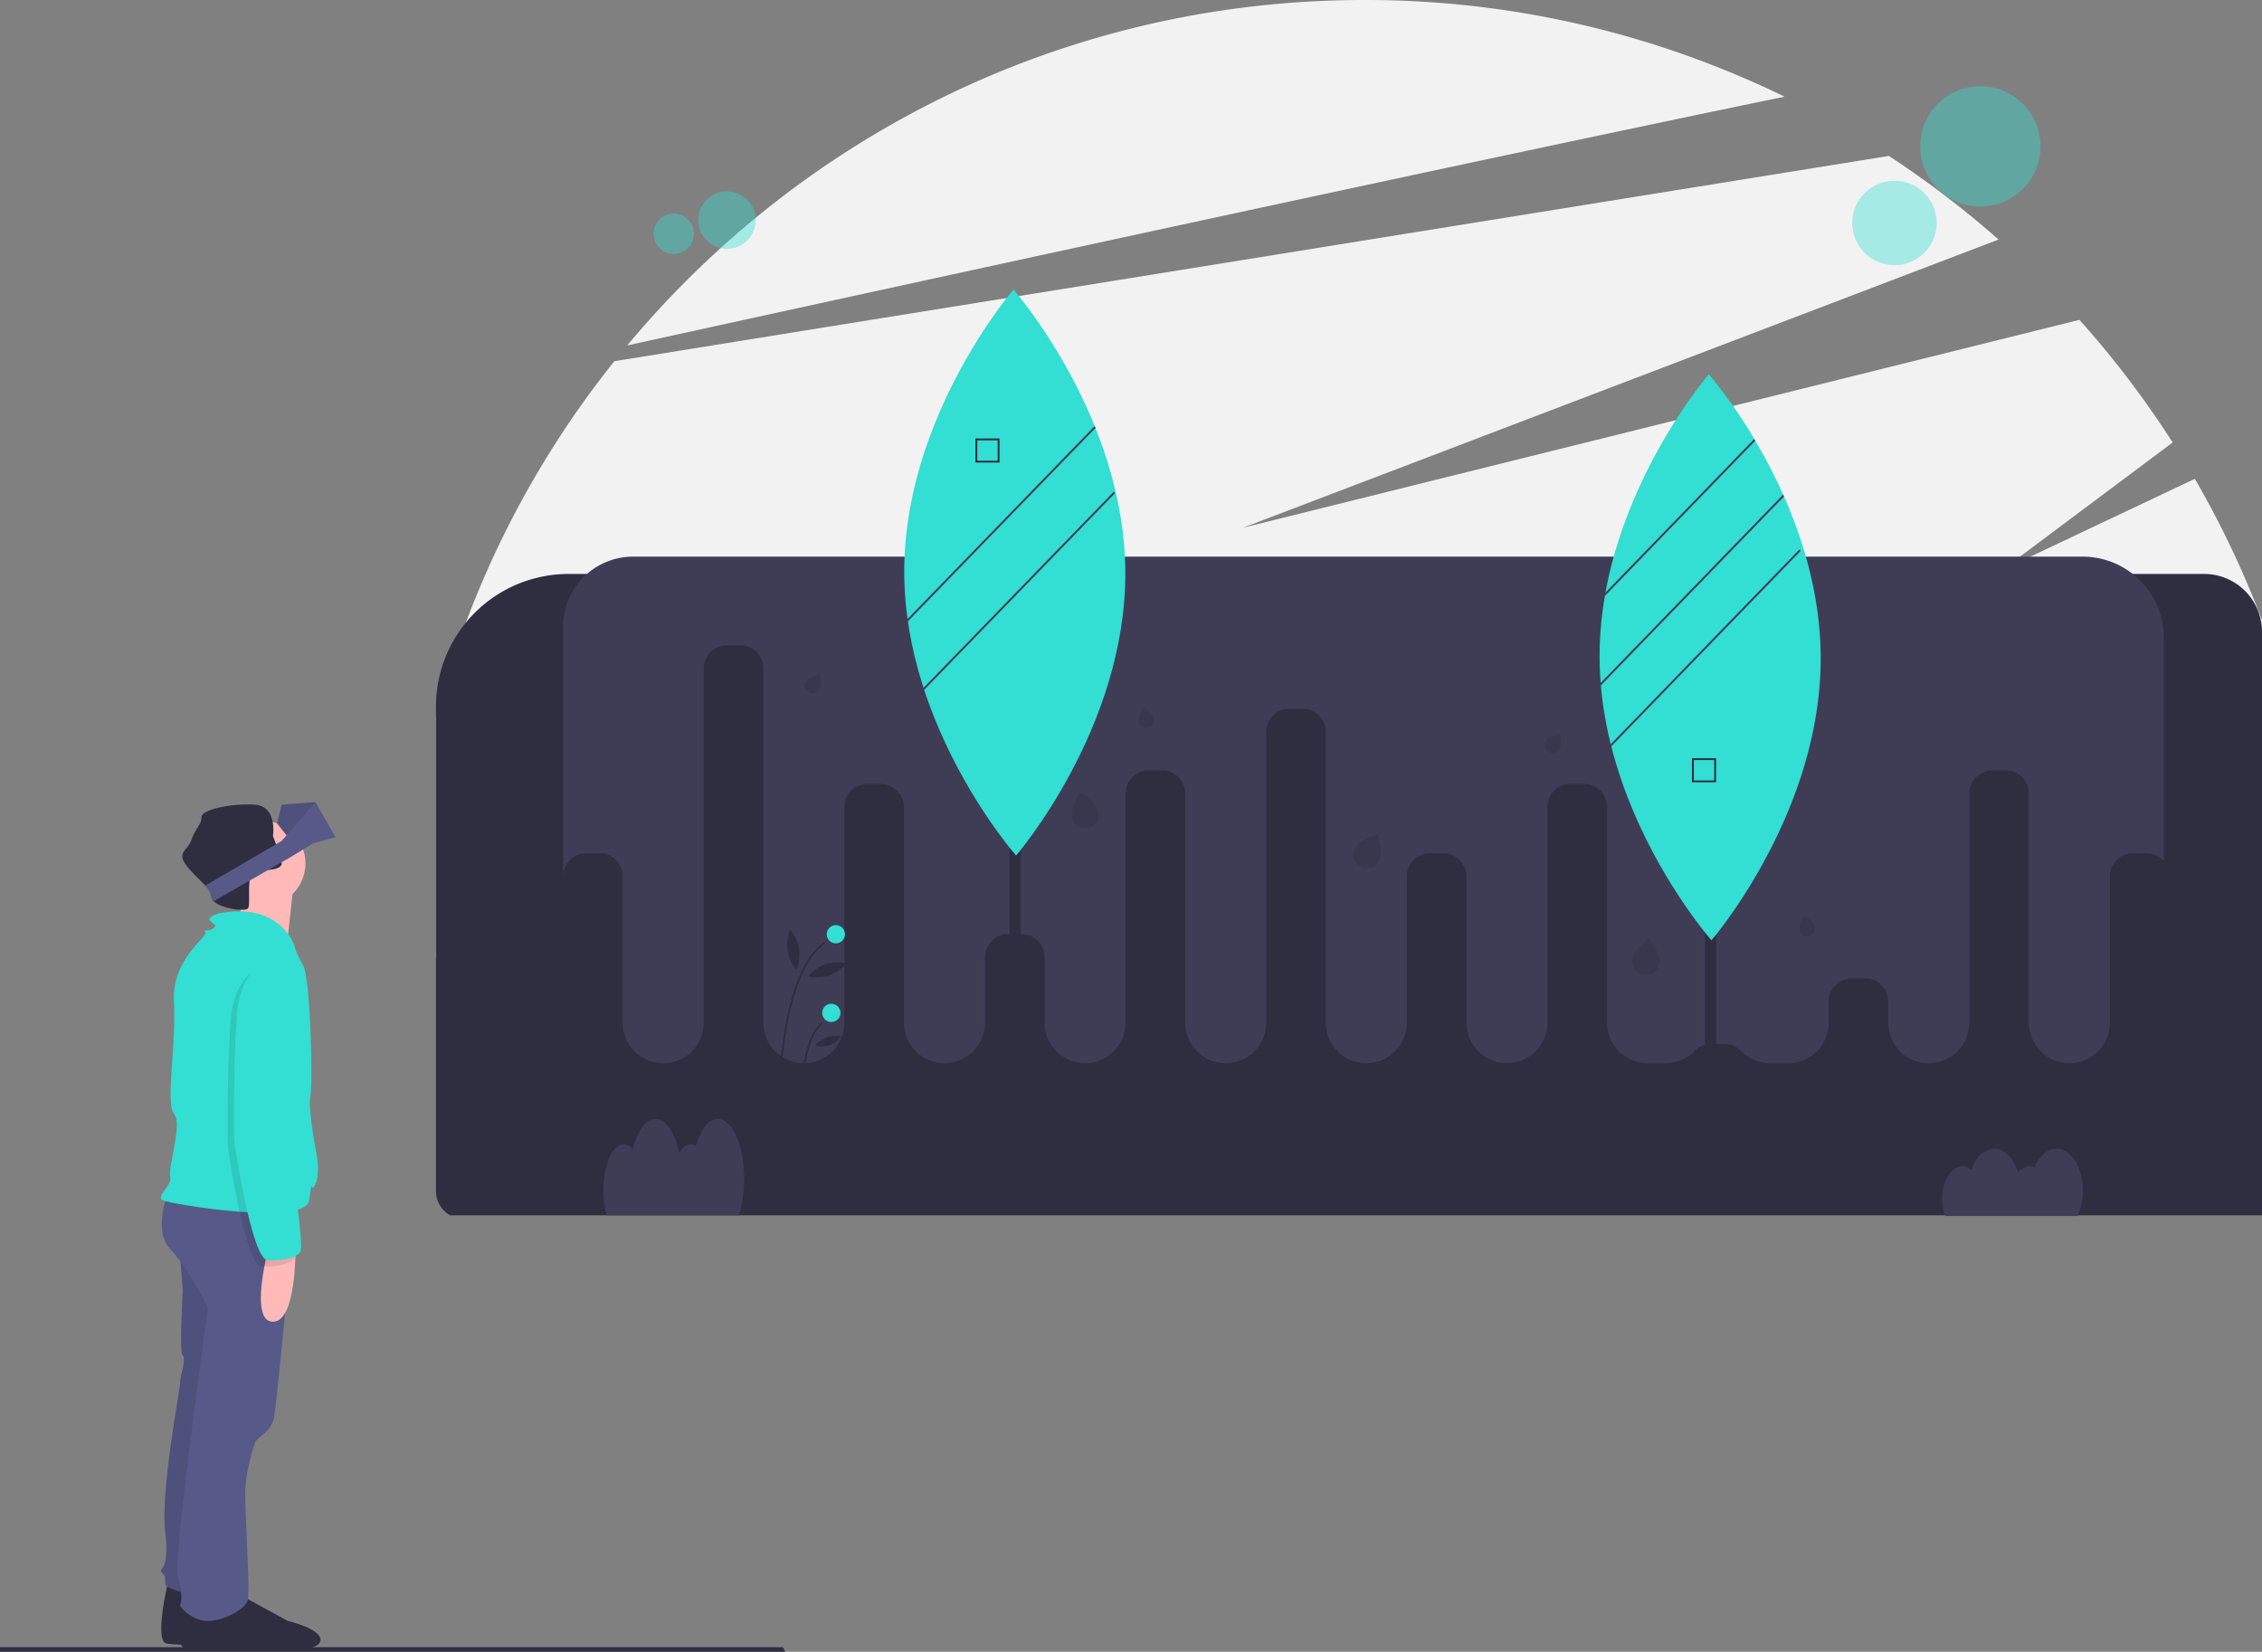 <svg id="ab398683-79ae-42aa-8342-363f843f88d7" data-name="Layer 1" xmlns="http://www.w3.org/2000/svg" width="991" height="723.717" viewBox="0 0 991 723.717"><rect x="0" y="0" width="991" height="723.717" fill="#808080" stroke="none"/><title>augmented reality</title><path d="M1095.5,359.897v147.654h-800V402.361a418.249,418.249,0,0,1,78.152-155.958l558.371-89.941a422.273,422.273,0,0,1,48.059,36.641L649.087,319.365l366.439-91.08a421.703,421.703,0,0,1,40.835,53.73L981.576,337.93l84.498-39.992a420.547,420.547,0,0,1,21.156,41.679Q1091.622,349.631,1095.5,359.897Z" transform="translate(-104.5 -88.141)" fill="#f2f2f2"/><path d="M886.321,130.5a418.542,418.542,0,0,0-184.07-42.359c-129.814,0-245.875,58.863-322.962,151.349C511.294,210.567,741.126,160.498,886.321,130.5Z" transform="translate(-104.5 -88.141)" fill="#f2f2f2"/><path d="M1095.5,364.985V620.631H301.66a12.365,12.365,0,0,1-6.16-10.692V397.711a58.083,58.083,0,0,1,58.093-58.093h716.54A25.369,25.369,0,0,1,1095.5,364.985Z" transform="translate(-104.5 -88.141)" fill="#2f2e41"/><path d="M1017.019,609.846c0-10.162-5.156-18.4-11.517-18.4-3.998,0-7.519,3.256-9.584,8.197a5.777,5.777,0,0,0-2.201-.442,6.901,6.901,0,0,0-5.157,2.656c-1.862-6.161-5.809-10.411-10.378-10.411-4.272,0-7.998,3.719-9.986,9.237a6.292,6.292,0,0,0-3.942-1.482c-4.881,0-8.839,6.322-8.839,14.121a20.58,20.58,0,0,0,1.393,7.604h57.888A26.17,26.17,0,0,0,1017.019,609.846Z" transform="translate(-104.5 -88.141)" fill="#3f3d56"/><path d="M430.521,604.773c0-14.545-5.156-26.336-11.517-26.336-3.998,0-7.519,4.66-9.584,11.732a4.319,4.319,0,0,0-2.201-.632c-1.925,0-3.705,1.412-5.157,3.802-1.862-8.818-5.809-14.902-10.378-14.902-4.272,0-7.998,5.322-9.986,13.221a5.348,5.348,0,0,0-3.942-2.122c-4.881,0-8.839,9.049-8.839,20.211a40.901,40.901,0,0,0,1.393,10.883h57.888A51.524,51.524,0,0,0,430.521,604.773Z" transform="translate(-104.5 -88.141)" fill="#3f3d56"/><path d="M361.323,461.981H367.23a10.156,10.156,0,0,1,10.127,10.127v64.135a17.721,17.721,0,0,0,17.721,17.721h0a17.721,17.721,0,0,0,17.721-17.721V380.968a10.156,10.156,0,0,1,10.127-10.127h5.907a10.156,10.156,0,0,1,10.127,10.127V536.243a17.721,17.721,0,0,0,17.721,17.721h0a17.721,17.721,0,0,0,17.721-17.721V441.728a10.156,10.156,0,0,1,10.127-10.127h5.907a10.156,10.156,0,0,1,10.127,10.127v94.515a17.721,17.721,0,0,0,17.721,17.721h0a17.721,17.721,0,0,0,17.721-17.721v-28.692A10.156,10.156,0,0,1,546.133,497.424h5.907a10.156,10.156,0,0,1,10.127,10.127v28.692a17.721,17.721,0,0,0,17.721,17.721h0a17.721,17.721,0,0,0,17.721-17.721v-100.422A10.156,10.156,0,0,1,607.736,425.694h5.907A10.156,10.156,0,0,1,623.77,435.821v100.422a17.721,17.721,0,0,0,17.721,17.721h0a17.721,17.721,0,0,0,17.721-17.721V408.816a10.156,10.156,0,0,1,10.127-10.127h5.907a10.156,10.156,0,0,1,10.127,10.127V536.243a17.721,17.721,0,0,0,17.721,17.721h0a17.721,17.721,0,0,0,17.722-17.721v-64.135A10.156,10.156,0,0,1,730.943,461.981h5.907a10.156,10.156,0,0,1,10.127,10.127v64.135a17.721,17.721,0,0,0,17.721,17.721h0a17.721,17.721,0,0,0,17.721-17.721V441.728a10.156,10.156,0,0,1,10.127-10.127h5.907a10.156,10.156,0,0,1,10.127,10.127v94.515a17.721,17.721,0,0,0,17.721,17.721h7.91a18.305,18.305,0,0,0,12.836-5.505,10.071,10.071,0,0,1,7.102-2.934H860.057a10.071,10.071,0,0,1,7.102,2.934,18.305,18.305,0,0,0,12.836,5.505h7.91a17.721,17.721,0,0,0,17.721-17.721v-9.283a10.156,10.156,0,0,1,10.127-10.127h5.907a10.156,10.156,0,0,1,10.127,10.127v9.283a17.721,17.721,0,0,0,17.721,17.721h0a17.721,17.721,0,0,0,17.721-17.721v-100.422A10.156,10.156,0,0,1,977.357,425.694h5.907a10.156,10.156,0,0,1,10.127,10.127v100.422a17.721,17.721,0,0,0,17.721,17.721h0a17.721,17.721,0,0,0,17.721-17.721v-64.135a10.156,10.156,0,0,1,10.127-10.127h5.907a10.101,10.101,0,0,1,7.595,3.462V367.616a35.593,35.593,0,0,0-35.593-35.593H381.888a30.692,30.692,0,0,0-30.692,30.692V472.108A10.156,10.156,0,0,1,361.323,461.981Z" transform="translate(-104.5 -88.141)" fill="#3f3d56"/><rect x="746.949" y="262.821" width="4.958" height="195.826" fill="#2f2e41"/><path d="M902.158,375.922c.278,59.857-36.498,109.975-45.755,121.637-1.342,1.679-2.101,2.565-2.101,2.565s-1.055-1.198-2.852-3.46c-9.696-12.177-41.038-55.24-45.595-108.194-.034-.371-.068-.743-.093-1.114q-.43-5.43-.464-10.996a154.419,154.419,0,0,1,2.329-27.139c.076-.498.169-.987.253-1.485,9.958-54.726,45.274-95.578,45.274-95.578a207.592,207.592,0,0,1,19.89,28.321c.152.253.304.506.447.76a231.741,231.741,0,0,1,12.211,23.603c.135.279.253.557.371.835C894.884,325.618,902.04,349.812,902.158,375.922Z" transform="translate(-104.5 -88.141)" fill="#33ded2"/><rect x="442.308" y="225.69" width="4.958" height="195.826" fill="#2f2e41"/><path d="M597.518,338.787c.316,68.475-47.86,124.209-47.86,124.209s-48.688-55.287-49.003-123.762S548.515,215.025,548.515,215.025,597.203,270.312,597.518,338.787Z" transform="translate(-104.5 -88.141)" fill="#33ded2"/><path d="M463.589,390.161c-1.368,2.183-3.144,2.132-4.745,1.128s-2.421-2.579-1.052-4.762,6.008-3.143,6.008-3.143S464.958,387.978,463.589,390.161Z" transform="translate(-104.5 -88.141)" opacity="0.1"/><path d="M787.64,416.321c-1.368,2.183-3.144,2.132-4.745,1.128s-2.421-2.579-1.052-4.762,6.008-3.143,6.008-3.143S789.008,414.138,787.64,416.321Z" transform="translate(-104.5 -88.141)" opacity="0.1"/><path d="M610.07,402.92c.576,2.511-.716,3.73-2.557,4.153s-3.536-.112-4.111-2.623,2.026-6.471,2.026-6.471S609.494,400.409,610.07,402.92Z" transform="translate(-104.5 -88.141)" opacity="0.1"/><path d="M899.522,494.06c.576,2.511-.716,3.73-2.557,4.153s-3.535-.112-4.111-2.623,2.026-6.471,2.026-6.471S898.946,491.548,899.522,494.06Z" transform="translate(-104.5 -88.141)" opacity="0.1"/><path d="M585.654,443.71c.99,4.316-1.23,6.412-4.396,7.137s-6.077-.193-7.066-4.509,3.482-11.121,3.482-11.121S584.664,439.394,585.654,443.71Z" transform="translate(-104.5 -88.141)" opacity="0.1"/><path d="M708.597,465.315c-2.075,3.912-5.125,4.044-7.994,2.522s-4.469-4.122-2.394-8.033,9.91-6.132,9.91-6.132S710.672,461.403,708.597,465.315Z" transform="translate(-104.5 -88.141)" opacity="0.1"/><path d="M831.443,509.96c-.577,4.39-3.388,5.58-6.608,5.157s-5.628-2.299-5.051-6.689,7.14-9.21,7.14-9.21S832.02,505.569,831.443,509.96Z" transform="translate(-104.5 -88.141)" opacity="0.1"/><rect x="482.276" y="317.955" width="120.255" height="0.844" transform="translate(-168.283 397.875) rotate(-45.87)" fill="#3f3d56"/><rect x="490.715" y="346.647" width="120.255" height="0.844" transform="translate(-186.314 412.646) rotate(-45.87)" fill="#3f3d56"/><path d="M873.492,281.238l-65.865,67.983c.076-.498.169-.987.253-1.485l65.165-67.257C873.196,280.732,873.348,280.985,873.492,281.238Z" transform="translate(-104.5 -88.141)" fill="#3f3d56"/><rect x="791.137" y="371.963" width="120.255" height="0.844" transform="translate(-113.003 636.553) rotate(-45.909)" fill="#3f3d56"/><path d="M886.074,305.677l-80.219,82.793-1.19,1.232-.608-.591,1.705-1.755,79.941-82.515C885.838,305.12,885.956,305.399,886.074,305.677Z" transform="translate(-104.5 -88.141)" fill="#3f3d56"/><path d="M542.401,290.81H531.848V280.258h10.553Zm-9.741-.812H541.589v-8.929h-8.929Z" transform="translate(-104.5 -88.141)" fill="#2f2e41"/><path d="M856.325,430.895H845.772V420.342H856.325ZM846.584,430.083h8.929V421.154H846.584Z" transform="translate(-104.5 -88.141)" fill="#2f2e41"/><circle cx="318.494" cy="96.424" r="12.591" fill="#33ded2" opacity="0.4"/><circle cx="295.191" cy="102.437" r="8.832" fill="#33ded2" opacity="0.4"/><circle cx="867.607" cy="64.141" r="26.37" fill="#33ded2" opacity="0.4"/><circle cx="829.986" cy="97.682" r="18.498" fill="#33ded2" opacity="0.4"/><path d="M446.503,564.008l-.801-.016a185.88,185.88,0,0,1,2.845-26.564c3.466-18.787,9.229-31.126,17.129-36.673l.46.656C447.681,514.369,446.512,563.513,446.503,564.008Z" transform="translate(-104.5 -88.141)" fill="#2f2e41"/><path d="M456.521,563.816l-.801-.016c.017-.888.518-21.806,8.753-27.588l.46.656C457.031,542.417,456.525,563.603,456.521,563.816Z" transform="translate(-104.5 -88.141)" fill="#2f2e41"/><circle cx="366.195" cy="409.335" r="4.007" fill="#33ded2"/><circle cx="364.211" cy="443.799" r="4.007" fill="#33ded2"/><path d="M454.653,503.886a17.801,17.801,0,0,1-1.21,9.113,16.222,16.222,0,0,1-2.727-17.421A17.801,17.801,0,0,1,454.653,503.886Z" transform="translate(-104.5 -88.141)" fill="#2f2e41"/><path d="M467.753,515.57a17.801,17.801,0,0,1-9.185.397,16.222,16.222,0,0,1,16.679-5.721A17.801,17.801,0,0,1,467.753,515.57Z" transform="translate(-104.5 -88.141)" fill="#2f2e41"/><path d="M467.901,546.091a12.477,12.477,0,0,1-6.438.278,11.371,11.371,0,0,1,11.69-4.01A12.477,12.477,0,0,1,467.901,546.091Z" transform="translate(-104.5 -88.141)" fill="#2f2e41"/><polygon points="344 723.717 0 723.717 0 721.717 343 721.717 344 723.717" fill="#2f2e41"/><path d="M177.985,781.92s-6.035,25.236-.549,26.334,32.368.743,38.952,1.84,20.299-.743,20.299-5.681-14.264-8.229-14.264-8.229-20.299-10.972-20.847-11.521S177.985,781.92,177.985,781.92Z" transform="translate(-104.5 -88.141)" fill="#2f2e41"/><path d="M182.923,633.245s1.646,18.653,1.646,20.299-1.646,27.431,0,28.528-1.097,8.778-1.097,11.521-8.778,48.278-6.583,65.834-3.292,15.91-1.646,17.556,1.646,1.646,1.646,4.938S194.444,787.955,194.444,787.955l19.202-121.244-9.875-36.209Z" transform="translate(-104.5 -88.141)" fill="#575a89"/><path d="M182.923,633.245s1.646,18.653,1.646,20.299-1.646,27.431,0,28.528-1.097,8.778-1.097,11.521-8.778,48.278-6.583,65.834-3.292,15.91-1.646,17.556,1.646,1.646,1.646,4.938S194.444,787.955,194.444,787.955l19.202-121.244-9.875-36.209Z" transform="translate(-104.5 -88.141)" opacity="0.1"/><path d="M185.666,789.601s-5.486,19.75,0,20.847,32.368-1.257,38.952-.16,20.299,1.257,20.299-3.681-14.264-8.229-14.264-8.229-20.299-10.972-20.847-11.521S185.666,789.601,185.666,789.601Z" transform="translate(-104.5 -88.141)" fill="#2f2e41"/><path d="M177.985,611.301s-6.583,15.91,1.097,24.139,16.458,24.688,16.458,25.785S180.18,771.497,182.374,778.629s1.646,11.521,1.097,12.618,5.486,7.132,12.07,7.132,16.458-4.938,17.556-9.326-1.646-42.243-1.097-49.375,3.292-17.556,4.389-19.75,7.132-4.389,8.229-10.972,9.875-90.522,7.132-93.265S177.985,611.301,177.985,611.301Z" transform="translate(-104.5 -88.141)" fill="#575a89"/><circle cx="115.18" cy="378.325" r="18.653" fill="#ffb9b9"/><path d="M208.159,475.793s3.84,20.299,1.097,22.493S230.104,503.772,230.104,503.772s2.743-26.882,3.292-29.625S208.159,475.793,208.159,475.793Z" transform="translate(-104.5 -88.141)" fill="#ffb9b9"/><path d="M233.396,502.126s-6.583-19.202-33.466-13.715c0,0-4.938,1.646-3.292,3.292s3.292,1.646,1.097,3.292-4.938,0-3.292,1.646-14.813,11.521-13.715,30.174-3.84,44.986,0,49.375-2.743,23.59-1.646,27.431-6.583,8.778-3.292,10.424,62.542,11.521,64.188,0,.549-3.292,2.194-6.035,2.194-7.681,1.097-13.715-3.84-20.847-2.743-26.334,0-51.57-3.292-57.056S233.396,502.126,233.396,502.126Z" transform="translate(-104.5 -88.141)" fill="#33ded2"/><path d="M221.875,635.988s-8.229,31.271,2.194,31.271,9.875-32.368,9.875-32.368Z" transform="translate(-104.5 -88.141)" fill="#ffb9b9"/><path d="M227.91,466.466c0,1.591-2.304,2.6-5.876,2.831h-.005a29.891,29.891,0,0,1-4.543-.088c-2.282-.208-3.226,1.937-3.615,4.767-.636,4.669.252,11.214-.773,12.24-1.415,1.415-11.735-.005-14.961-3.215a2.981,2.981,0,0,1-.949-1.723,9.166,9.166,0,0,0-2.754-5.119c-1.904-2.079-4.614-4.383-7.67-8.048-5.486-6.583,0-7.132,1.646-12.07s4.389-6.583,4.389-9.875,12.618-6.035,23.042-5.486,8.229,13.715,8.229,13.715.62,1.591,1.361,3.643a57.216,57.216,0,0,1,2.436,7.911A3.987,3.987,0,0,1,227.91,466.466Z" transform="translate(-104.5 -88.141)" fill="#2f2e41"/><polygon points="138.222 356.38 138.222 351.443 123.41 352.54 121.385 360.733 125.538 366.006 135.479 359.672 138.222 356.38" fill="#575a89"/><polygon points="138.222 356.38 138.222 351.443 123.41 352.54 121.385 360.733 125.538 366.006 135.479 359.672 138.222 356.38" opacity="0.1"/><path d="M251.5,454.945l-9.875,2.743-9.875,6.035-3.884,2.227-5.832,3.347h-.005l-8.158,4.68-15.734,9.025a2.981,2.981,0,0,1-.949-1.723,9.166,9.166,0,0,0-2.754-5.119l30.997-18.121,2.48-1.448L242.722,439.584Z" transform="translate(-104.5 -88.141)" fill="#575a89"/><path d="M225.715,510.355s-18.653-1.097-20.299,26.334S204.319,589.905,204.319,590.453s7.681,52.667,14.813,52.667,12.618-1.097,14.264-3.84-4.389-42.243-4.389-42.243-2.743-41.695,1.646-54.862S235.59,512.001,225.715,510.355Z" transform="translate(-104.5 -88.141)" opacity="0.1"/><path d="M228.458,507.612s-18.653-1.097-20.299,26.334-1.097,53.216-1.097,53.764,7.681,52.667,14.813,52.667,12.618-1.097,14.264-3.84-4.389-42.243-4.389-42.243-2.743-41.695,1.646-54.862S238.333,509.258,228.458,507.612Z" transform="translate(-104.5 -88.141)" fill="#33ded2"/></svg>